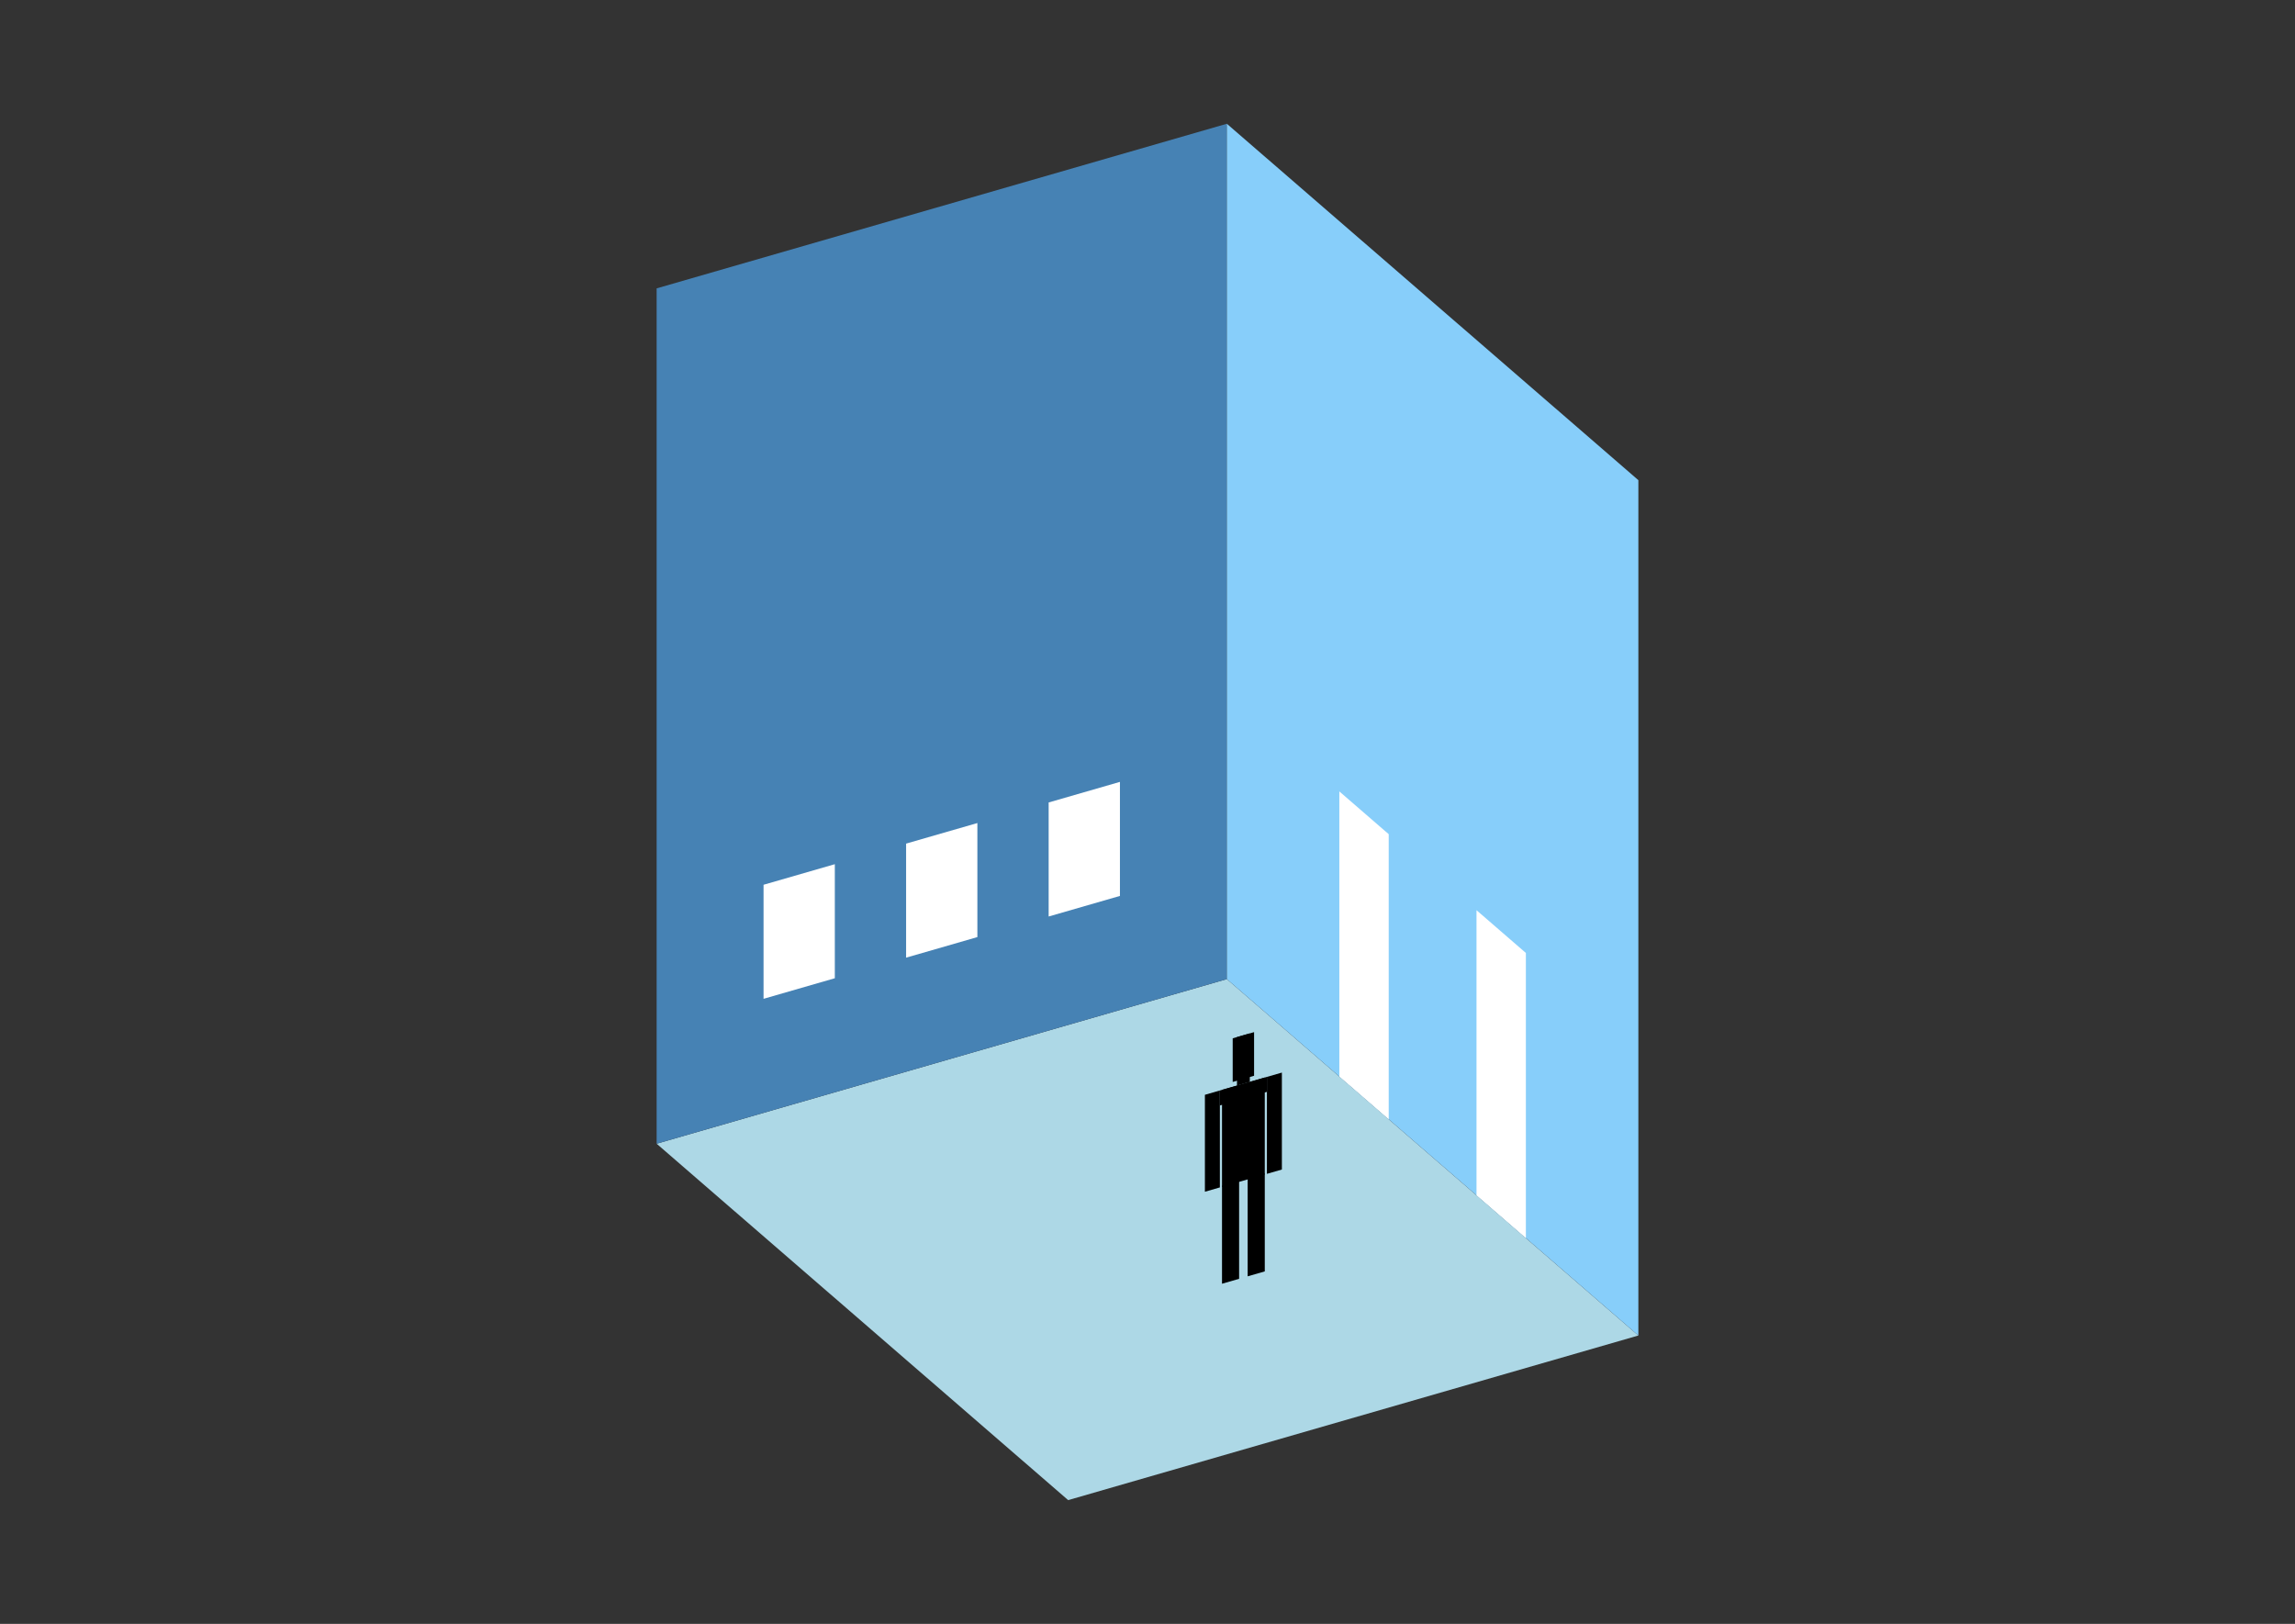 <?xml version="1.0" encoding="UTF-8"?>
<svg
  xmlns="http://www.w3.org/2000/svg"
  width="848"
  height="600"
  style="background-color:white"
>
  <rect width="100%" height="100%" fill="#333333" stroke="none"/>
  <polygon fill="lightblue" points="394.681,554.273 242.626,422.589 453.319,361.767 605.374,493.451" />
  <polygon fill="steelblue" points="242.626,422.589 242.626,106.549 453.319,45.727 453.319,361.767" />
  <polygon fill="lightskyblue" points="605.374,493.451 605.374,177.411 453.319,45.727 453.319,361.767" />
  <polygon fill="white" points="513.128,413.563 513.128,308.216 494.881,292.414 494.881,397.761" />
  <polygon fill="white" points="563.813,457.458 563.813,352.111 545.566,336.309 545.566,441.655" />
  <polygon fill="white" points="282.131,369.047 282.131,326.908 308.467,319.305 308.467,361.444" />
  <polygon fill="white" points="334.804,353.841 334.804,311.702 361.141,304.1 361.141,346.238" />
  <polygon fill="white" points="387.478,338.636 387.478,296.497 413.814,288.894 413.814,331.033" />
  <polygon fill="hsl(288.0,50.0%,51.427%)" points="451.531,474.325 451.531,438.149 457.851,436.324 457.851,472.5" />
  <polygon fill="hsl(288.0,50.0%,51.427%)" points="467.333,469.763 467.333,433.587 461.012,435.412 461.012,471.588" />
  <polygon fill="hsl(288.0,50.0%,51.427%)" points="445.21,440.332 445.21,404.514 450.74,402.917 450.74,438.735" />
  <polygon fill="hsl(288.0,50.0%,51.427%)" points="468.123,433.717 468.123,397.9 473.653,396.303 473.653,432.121" />
  <polygon fill="hsl(288.0,50.0%,51.427%)" points="450.74,408.448 450.74,402.917 468.123,397.9 468.123,403.43" />
  <polygon fill="hsl(288.0,50.0%,51.427%)" points="451.531,438.507 451.531,402.689 467.333,398.128 467.333,433.946" />
  <polygon fill="hsl(288.0,50.0%,51.427%)" points="455.481,399.758 455.481,383.64 463.382,381.359 463.382,397.477" />
  <polygon fill="hsl(288.0,50.0%,51.427%)" points="457.061,401.093 457.061,383.184 461.802,381.815 461.802,399.724" />
</svg>
